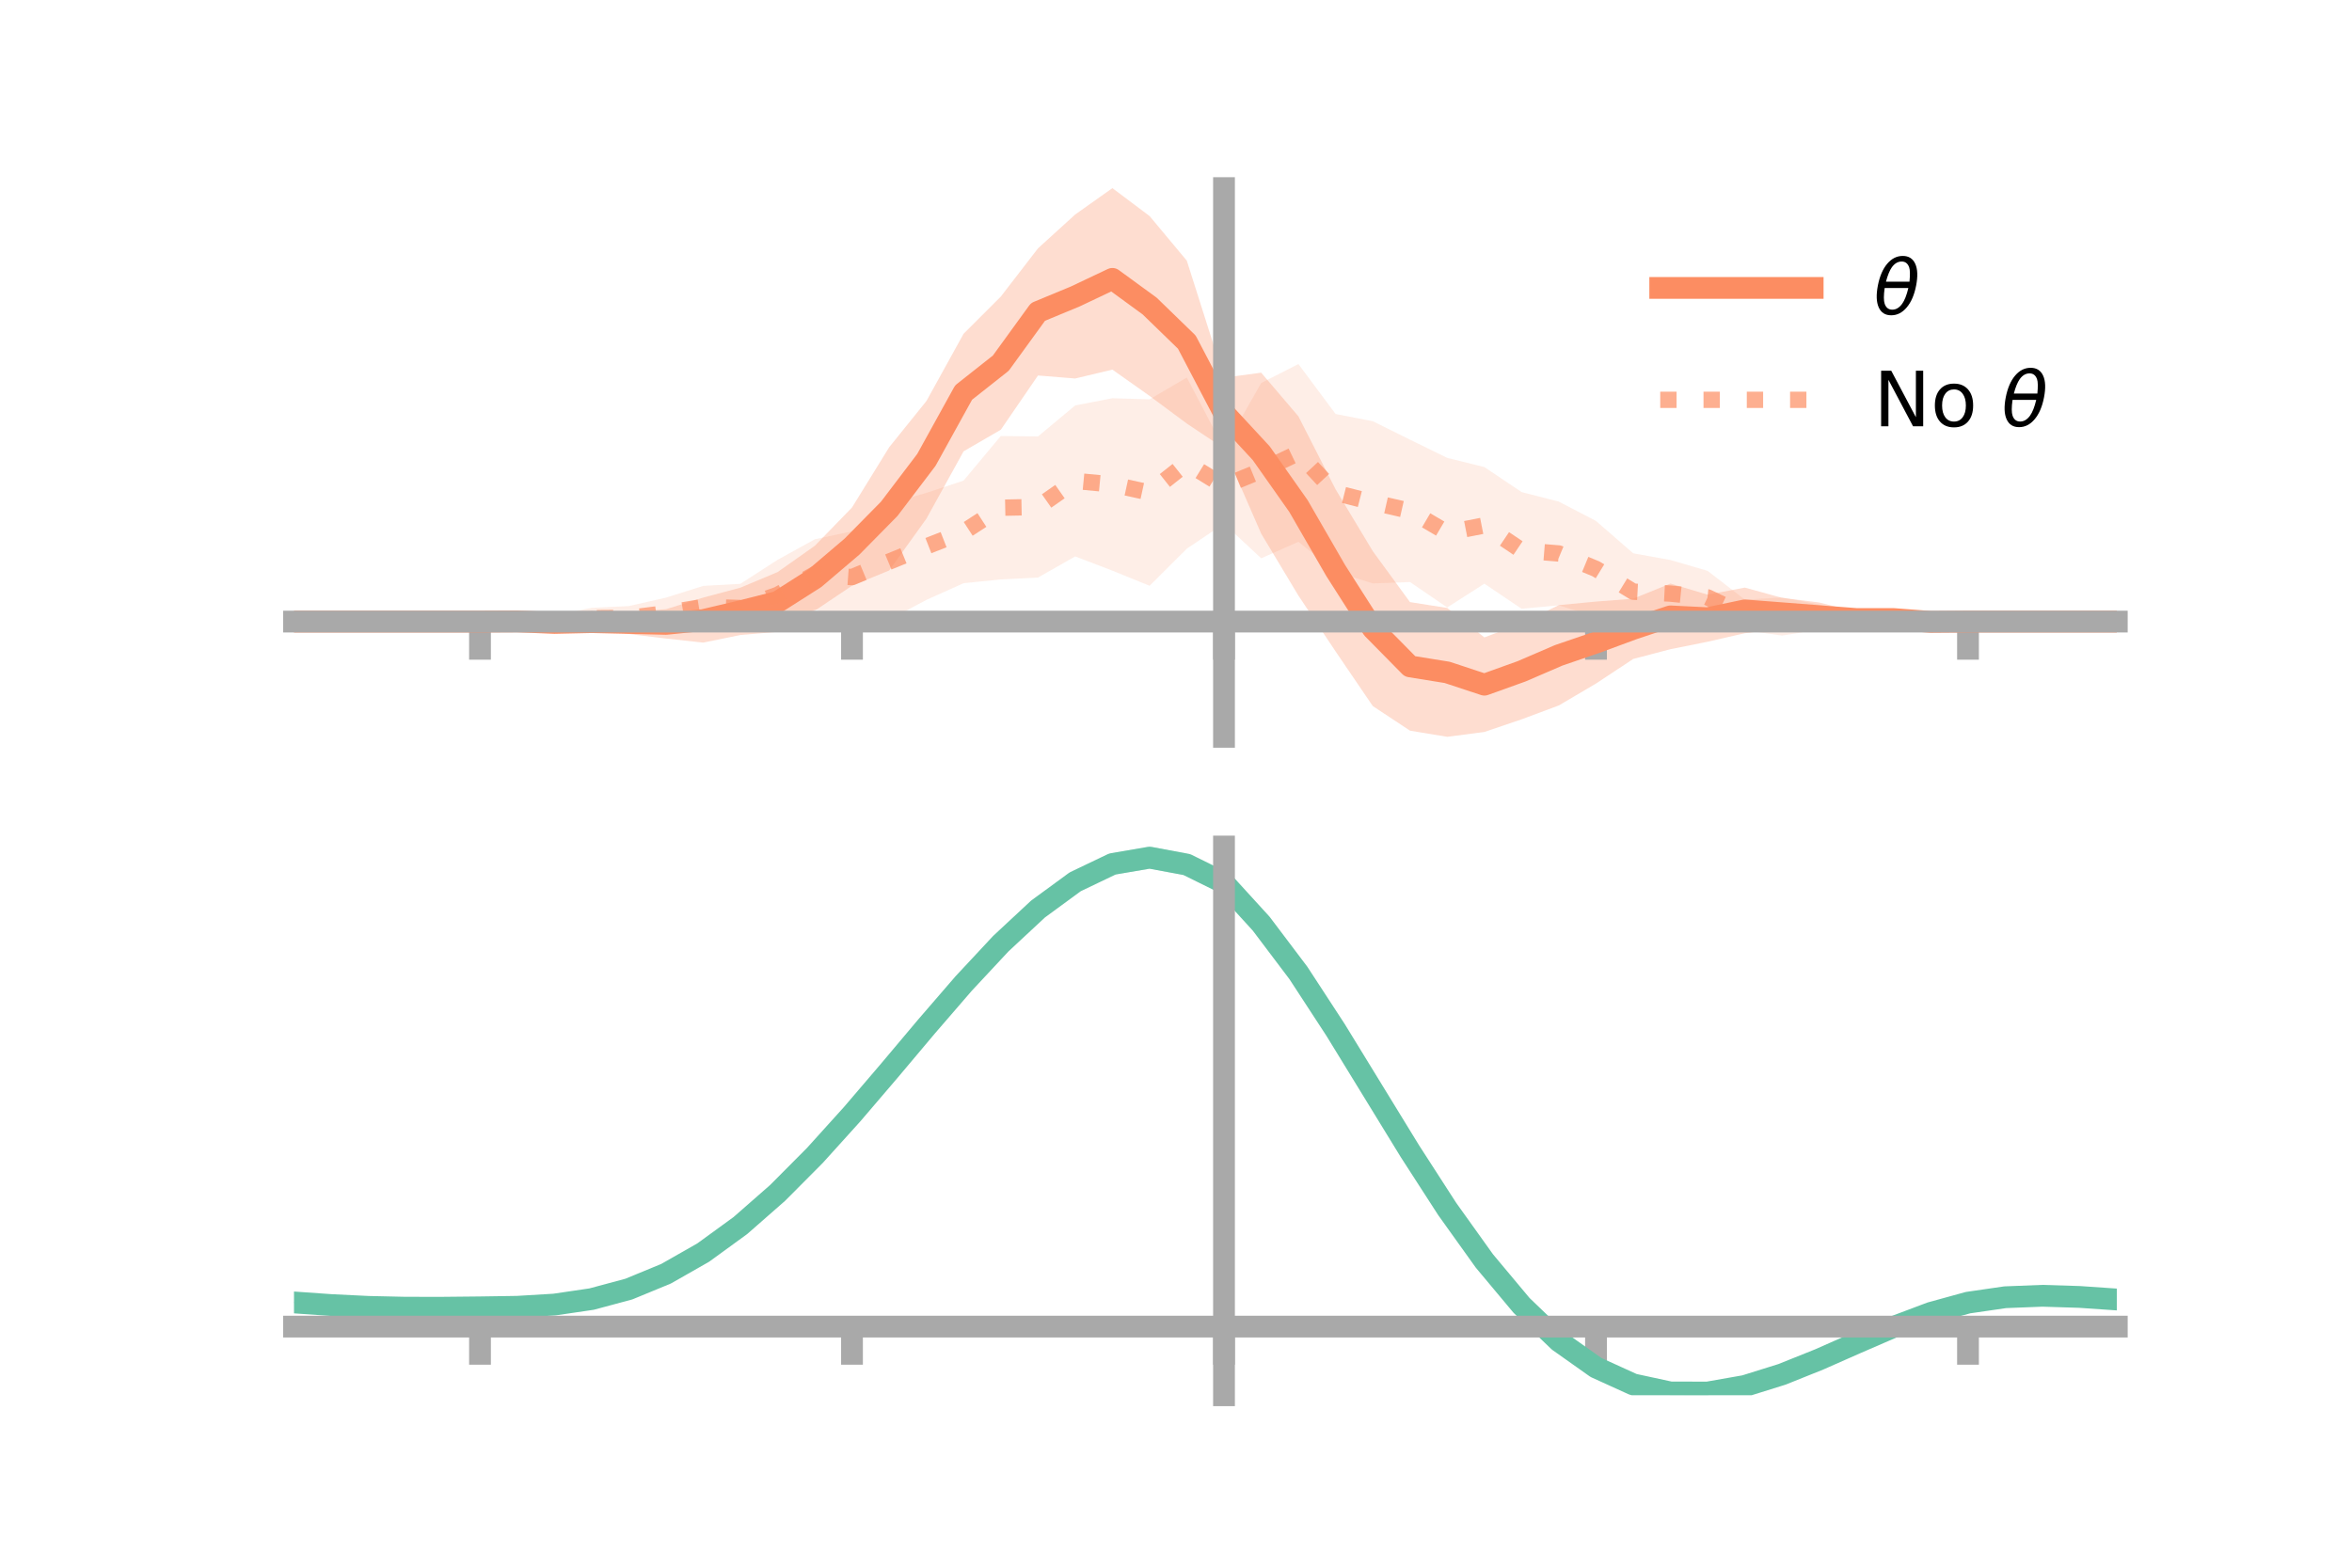 <?xml version="1.0" encoding="utf-8" standalone="no"?>
<!DOCTYPE svg PUBLIC "-//W3C//DTD SVG 1.1//EN"
  "http://www.w3.org/Graphics/SVG/1.1/DTD/svg11.dtd">
<!-- Created with matplotlib (https://matplotlib.org/) -->
<svg height="144pt" version="1.1" viewBox="0 0 216 144" width="216pt" xmlns="http://www.w3.org/2000/svg" xmlns:xlink="http://www.w3.org/1999/xlink">
 <defs>
  <style type="text/css">*{stroke-linecap:butt;stroke-linejoin:round;}</style>
 </defs>
 <g id="figure_1">
  <g id="patch_1">
   <path d="M 0 144 
L 216 144 
L 216 0 
L 0 0 
z
" style="fill:none;"/>
  </g>
  <g id="axes_1">
   <g id="patch_2">
    <path d="M 27 67.68 
L 194.4 67.68 
L 194.4 17.28 
L 27 17.28 
z
" style="fill:none;"/>
   </g>
   <g id="PolyCollection_1">
    <path clip-path="url(#p49efc68f08)" d="M 27 57.096 
L 27 57.096 
L 30.416 57.096 
L 33.833 57.096 
L 37.249 57.096 
L 40.665 57.096 
L 44.082 57.096 
L 47.498 57.015 
L 50.914 56.878 
L 54.331 56.575 
L 57.747 56.205 
L 61.163 55.96 
L 64.58 54.894 
L 67.996 53.98 
L 71.412 52.547 
L 74.829 50.134 
L 78.245 46.617 
L 81.661 41.08 
L 85.078 36.839 
L 88.494 30.657 
L 91.91 27.242 
L 95.327 22.81 
L 98.743 19.703 
L 102.159 17.28 
L 105.576 19.847 
L 108.992 23.942 
L 112.408 34.69 
L 115.824 34.233 
L 119.241 38.241 
L 122.657 44.946 
L 126.073 50.629 
L 129.49 55.306 
L 132.906 55.844 
L 136.322 58.548 
L 139.739 57.254 
L 143.155 55.584 
L 146.571 55.259 
L 149.988 54.994 
L 153.404 53.603 
L 156.82 54.623 
L 160.237 53.974 
L 163.653 54.914 
L 167.069 55.34 
L 170.486 56.21 
L 173.902 56.348 
L 177.318 57.054 
L 180.735 57.096 
L 184.151 57.096 
L 187.567 57.096 
L 190.984 57.096 
L 194.4 57.096 
L 194.4 57.096 
L 194.4 57.096 
L 190.984 57.096 
L 187.567 57.096 
L 184.151 57.096 
L 180.735 57.096 
L 177.318 57.192 
L 173.902 57.373 
L 170.486 57.51 
L 167.069 57.854 
L 163.653 57.748 
L 160.237 58.165 
L 156.82 58.948 
L 153.404 59.633 
L 149.988 60.529 
L 146.571 62.788 
L 143.155 64.8 
L 139.739 66.074 
L 136.322 67.234 
L 132.906 67.68 
L 129.49 67.115 
L 126.073 64.857 
L 122.657 59.837 
L 119.241 54.707 
L 115.824 49.018 
L 112.408 41.183 
L 108.992 38.905 
L 105.576 36.368 
L 102.159 33.951 
L 98.743 34.767 
L 95.327 34.491 
L 91.91 39.473 
L 88.494 41.456 
L 85.078 47.645 
L 81.661 52.402 
L 78.245 53.801 
L 74.829 56.098 
L 71.412 58.037 
L 67.996 58.329 
L 64.58 59.027 
L 61.163 58.653 
L 57.747 58.238 
L 54.331 57.712 
L 50.914 57.561 
L 47.498 57.142 
L 44.082 57.096 
L 40.665 57.096 
L 37.249 57.096 
L 33.833 57.096 
L 30.416 57.096 
L 27 57.096 
z
" style="fill:#fc8d62;fill-opacity:0.3;"/>
   </g>
   <g id="PolyCollection_2">
    <path clip-path="url(#p49efc68f08)" d="M 27 57.096 
L 27 57.096 
L 30.416 57.096 
L 33.833 57.096 
L 37.249 57.096 
L 40.665 57.096 
L 44.082 57.096 
L 47.498 57.014 
L 50.914 56.499 
L 54.331 55.839 
L 57.747 55.671 
L 61.163 54.895 
L 64.58 53.818 
L 67.996 53.626 
L 71.412 51.422 
L 74.829 49.538 
L 78.245 48.8 
L 81.661 46.239 
L 85.078 45.273 
L 88.494 44.142 
L 91.91 40.051 
L 95.327 40.09 
L 98.743 37.241 
L 102.159 36.58 
L 105.576 36.682 
L 108.992 34.675 
L 112.408 41.188 
L 115.824 35.181 
L 119.241 33.439 
L 122.657 38.027 
L 126.073 38.692 
L 129.49 40.385 
L 132.906 42.06 
L 136.322 42.904 
L 139.739 45.201 
L 143.155 46.075 
L 146.571 47.852 
L 149.988 50.823 
L 153.404 51.438 
L 156.82 52.435 
L 160.237 55.075 
L 163.653 54.879 
L 167.069 55.525 
L 170.486 56.414 
L 173.902 56.647 
L 177.318 56.914 
L 180.735 57.096 
L 184.151 57.096 
L 187.567 57.096 
L 190.984 57.096 
L 194.4 57.096 
L 194.4 57.096 
L 194.4 57.096 
L 190.984 57.096 
L 187.567 57.096 
L 184.151 57.096 
L 180.735 57.096 
L 177.318 57.242 
L 173.902 57.527 
L 170.486 57.818 
L 167.069 57.834 
L 163.653 58.379 
L 160.237 57.898 
L 156.82 57.309 
L 153.404 57.612 
L 149.988 57.869 
L 146.571 56.657 
L 143.155 55.602 
L 139.739 55.919 
L 136.322 53.614 
L 132.906 55.799 
L 129.49 53.462 
L 126.073 53.591 
L 122.657 52.519 
L 119.241 49.765 
L 115.824 51.284 
L 112.408 48.095 
L 108.992 50.402 
L 105.576 53.808 
L 102.159 52.417 
L 98.743 51.109 
L 95.327 53.051 
L 91.91 53.223 
L 88.494 53.569 
L 85.078 55.103 
L 81.661 56.933 
L 78.245 57.224 
L 74.829 55.966 
L 71.412 57.864 
L 67.996 58.072 
L 64.58 57.682 
L 61.163 57.761 
L 57.747 57.851 
L 54.331 57.735 
L 50.914 57.485 
L 47.498 57.2 
L 44.082 57.096 
L 40.665 57.096 
L 37.249 57.096 
L 33.833 57.096 
L 30.416 57.096 
L 27 57.096 
z
" style="fill:#fc8d62;fill-opacity:0.15;"/>
   </g>
   <g id="matplotlib.axis_1">
    <g id="xtick_1">
     <g id="line2d_1">
      <defs>
       <path d="M 0 0 
L 0 3.5 
" id="m161d7c40f1" style="stroke:#a9a9a9;stroke-width:2;"/>
      </defs>
      <g>
       <use style="fill:#a9a9a9;stroke:#a9a9a9;stroke-width:2;" x="44.082" xlink:href="#m161d7c40f1" y="57.096"/>
      </g>
     </g>
    </g>
    <g id="xtick_2">
     <g id="line2d_2">
      <g>
       <use style="fill:#a9a9a9;stroke:#a9a9a9;stroke-width:2;" x="78.245" xlink:href="#m161d7c40f1" y="57.096"/>
      </g>
     </g>
    </g>
    <g id="xtick_3">
     <g id="line2d_3">
      <g>
       <use style="fill:#a9a9a9;stroke:#a9a9a9;stroke-width:2;" x="112.408" xlink:href="#m161d7c40f1" y="57.096"/>
      </g>
     </g>
    </g>
    <g id="xtick_4">
     <g id="line2d_4">
      <g>
       <use style="fill:#a9a9a9;stroke:#a9a9a9;stroke-width:2;" x="146.571" xlink:href="#m161d7c40f1" y="57.096"/>
      </g>
     </g>
    </g>
    <g id="xtick_5">
     <g id="line2d_5">
      <g>
       <use style="fill:#a9a9a9;stroke:#a9a9a9;stroke-width:2;" x="180.735" xlink:href="#m161d7c40f1" y="57.096"/>
      </g>
     </g>
    </g>
   </g>
   <g id="matplotlib.axis_2"/>
   <g id="line2d_6">
    <path clip-path="url(#p49efc68f08)" d="M 27 57.096 
L 30.416 57.096 
L 33.833 57.096 
L 37.249 57.096 
L 40.665 57.096 
L 44.082 57.096 
L 47.498 57.079 
L 50.914 57.22 
L 54.331 57.144 
L 57.747 57.222 
L 61.163 57.307 
L 64.58 56.96 
L 67.996 56.154 
L 71.412 55.292 
L 74.829 53.116 
L 78.245 50.209 
L 81.661 46.741 
L 85.078 42.242 
L 88.494 36.057 
L 91.91 33.358 
L 95.327 28.65 
L 98.743 27.235 
L 102.159 25.615 
L 105.576 28.108 
L 108.992 31.423 
L 112.408 37.937 
L 115.824 41.625 
L 119.241 46.474 
L 122.657 52.392 
L 126.073 57.743 
L 129.49 61.211 
L 132.906 61.762 
L 136.322 62.891 
L 139.739 61.664 
L 143.155 60.192 
L 146.571 59.023 
L 149.988 57.761 
L 153.404 56.618 
L 156.82 56.786 
L 160.237 56.069 
L 163.653 56.331 
L 167.069 56.597 
L 170.486 56.86 
L 173.902 56.861 
L 177.318 57.123 
L 180.735 57.096 
L 184.151 57.096 
L 187.567 57.096 
L 190.984 57.096 
L 194.4 57.096 
" style="fill:none;stroke:#fc8d62;stroke-linecap:square;stroke-width:2;"/>
   </g>
   <g id="line2d_7">
    <path clip-path="url(#p49efc68f08)" d="M 27 57.096 
L 30.416 57.096 
L 33.833 57.096 
L 37.249 57.096 
L 40.665 57.096 
L 44.082 57.096 
L 47.498 57.107 
L 50.914 56.992 
L 54.331 56.787 
L 57.747 56.761 
L 61.163 56.328 
L 64.58 55.75 
L 67.996 55.849 
L 71.412 54.643 
L 74.829 52.752 
L 78.245 53.012 
L 81.661 51.586 
L 85.078 50.188 
L 88.494 48.855 
L 91.91 46.637 
L 95.327 46.571 
L 98.743 44.175 
L 102.159 44.499 
L 105.576 45.245 
L 108.992 42.538 
L 112.408 44.641 
L 115.824 43.233 
L 119.241 41.602 
L 122.657 45.273 
L 126.073 46.142 
L 129.49 46.923 
L 132.906 48.93 
L 136.322 48.259 
L 139.739 50.56 
L 143.155 50.839 
L 146.571 52.254 
L 149.988 54.346 
L 153.404 54.525 
L 156.82 54.872 
L 160.237 56.486 
L 163.653 56.629 
L 167.069 56.68 
L 170.486 57.116 
L 173.902 57.087 
L 177.318 57.078 
L 180.735 57.096 
L 184.151 57.096 
L 187.567 57.096 
L 190.984 57.096 
L 194.4 57.096 
" style="fill:none;stroke:#fc8d62;stroke-dasharray:1.5,2.475;stroke-dashoffset:0;stroke-opacity:0.7;stroke-width:1.5;"/>
   </g>
   <g id="patch_3">
    <path d="M 112.408 67.68 
L 112.408 17.28 
" style="fill:none;stroke:#a9a9a9;stroke-linecap:square;stroke-linejoin:miter;stroke-width:2;"/>
   </g>
   <g id="patch_4">
    <path d="M 194.4 67.68 
L 194.4 17.28 
" style="fill:none;"/>
   </g>
   <g id="patch_5">
    <path d="M 27 57.096 
L 194.4 57.096 
" style="fill:none;stroke:#a9a9a9;stroke-linecap:square;stroke-linejoin:miter;stroke-width:2;"/>
   </g>
   <g id="patch_6">
    <path d="M 27 17.28 
L 194.4 17.28 
" style="fill:none;"/>
   </g>
   <g id="legend_1">
    <g id="line2d_8">
     <path d="M 152.47 26.449 
L 166.47 26.449 
" style="fill:none;stroke:#fc8d62;stroke-linecap:square;stroke-width:2;"/>
    </g>
    <g id="line2d_9"/>
    <g id="text_1">
     <!-- $\theta$ -->
     <g transform="translate(172.07 28.899)scale(0.07 -0.07)">
      <defs>
       <path d="M 45.516 34.672 
L 14.453 34.672 
Q 12.359 20.062 14.5 13.875 
Q 17.188 6.25 24.469 6.25 
Q 31.781 6.25 37.359 13.922 
Q 42.234 20.656 45.516 34.672 
z
M 47.016 42.969 
Q 48.344 56.844 46.625 61.719 
Q 43.953 69.438 36.766 69.438 
Q 29.297 69.438 23.828 61.812 
Q 19.531 55.672 16.156 42.969 
z
M 38.188 76.766 
Q 49.906 76.766 54.594 66.406 
Q 59.281 56.109 55.719 37.844 
Q 52.203 19.625 43.453 9.281 
Q 34.766 -1.125 23.047 -1.125 
Q 11.281 -1.125 6.641 9.281 
Q 2 19.625 5.516 37.844 
Q 9.078 56.109 17.719 66.406 
Q 26.422 76.766 38.188 76.766 
z
" id="DejaVuSans-Oblique-952"/>
      </defs>
      <use transform="translate(0 0.234)" xlink:href="#DejaVuSans-Oblique-952"/>
     </g>
    </g>
    <g id="line2d_10">
     <path d="M 152.47 36.724 
L 166.47 36.724 
" style="fill:none;stroke:#fc8d62;stroke-dasharray:1.5,2.475;stroke-dashoffset:0;stroke-opacity:0.7;stroke-width:1.5;"/>
    </g>
    <g id="line2d_11"/>
    <g id="text_2">
     <!-- No $\theta$ -->
     <g transform="translate(172.07 39.174)scale(0.07 -0.07)">
      <defs>
       <path d="M 9.812 72.906 
L 23.094 72.906 
L 55.422 11.922 
L 55.422 72.906 
L 64.984 72.906 
L 64.984 0 
L 51.703 0 
L 19.391 60.984 
L 19.391 0 
L 9.812 0 
z
" id="DejaVuSans-78"/>
       <path d="M 30.609 48.391 
Q 23.391 48.391 19.188 42.75 
Q 14.984 37.109 14.984 27.297 
Q 14.984 17.484 19.156 11.844 
Q 23.344 6.203 30.609 6.203 
Q 37.797 6.203 41.984 11.859 
Q 46.188 17.531 46.188 27.297 
Q 46.188 37.016 41.984 42.703 
Q 37.797 48.391 30.609 48.391 
z
M 30.609 56 
Q 42.328 56 49.016 48.375 
Q 55.719 40.766 55.719 27.297 
Q 55.719 13.875 49.016 6.219 
Q 42.328 -1.422 30.609 -1.422 
Q 18.844 -1.422 12.172 6.219 
Q 5.516 13.875 5.516 27.297 
Q 5.516 40.766 12.172 48.375 
Q 18.844 56 30.609 56 
z
" id="DejaVuSans-111"/>
       <path id="DejaVuSans-32"/>
      </defs>
      <use transform="translate(0 0.234)" xlink:href="#DejaVuSans-78"/>
      <use transform="translate(74.805 0.234)" xlink:href="#DejaVuSans-111"/>
      <use transform="translate(135.986 0.234)" xlink:href="#DejaVuSans-32"/>
      <use transform="translate(167.773 0.234)" xlink:href="#DejaVuSans-Oblique-952"/>
     </g>
    </g>
   </g>
  </g>
  <g id="axes_2">
   <g id="patch_7">
    <path d="M 27 128.16 
L 194.4 128.16 
L 194.4 77.76 
L 27 77.76 
z
" style="fill:none;"/>
   </g>
   <g id="PolyCollection_3">
    <path clip-path="url(#p7098a1f2dc)" d="M 27 119.687 
L 27 119.586 
L 30.416 119.837 
L 33.833 120.01 
L 37.249 120.087 
L 40.665 120.082 
L 44.082 120.039 
L 47.498 119.979 
L 50.914 119.768 
L 54.331 119.256 
L 57.747 118.324 
L 61.163 116.887 
L 64.58 114.898 
L 67.996 112.351 
L 71.412 109.281 
L 74.829 105.756 
L 78.245 101.88 
L 81.661 97.784 
L 85.078 93.624 
L 88.494 89.575 
L 91.91 85.827 
L 95.327 82.577 
L 98.743 80.021 
L 102.159 78.354 
L 105.576 77.76 
L 108.992 78.408 
L 112.408 80.13 
L 115.824 83.933 
L 119.241 88.536 
L 122.657 93.861 
L 126.073 99.534 
L 129.49 105.213 
L 132.906 110.606 
L 136.322 115.472 
L 139.739 119.629 
L 143.155 122.953 
L 146.571 125.386 
L 149.988 126.934 
L 153.404 127.659 
L 156.82 127.661 
L 160.237 127.064 
L 163.653 126.014 
L 167.069 124.67 
L 170.486 123.195 
L 173.902 121.752 
L 177.318 120.494 
L 180.735 119.57 
L 184.151 119.08 
L 187.567 118.949 
L 190.984 119.061 
L 194.4 119.304 
L 194.4 119.425 
L 194.4 119.425 
L 190.984 119.199 
L 187.567 119.098 
L 184.151 119.236 
L 180.735 119.739 
L 177.318 120.697 
L 173.902 122.014 
L 170.486 123.529 
L 167.069 125.072 
L 163.653 126.471 
L 160.237 127.554 
L 156.82 128.16 
L 153.404 128.146 
L 149.988 127.396 
L 146.571 125.835 
L 143.155 123.43 
L 139.739 120.194 
L 136.322 116.18 
L 132.906 111.495 
L 129.49 106.302 
L 126.073 100.828 
L 122.657 95.354 
L 119.241 90.208 
L 115.824 85.757 
L 112.408 82.069 
L 108.992 80.419 
L 105.576 79.798 
L 102.159 80.372 
L 98.743 81.975 
L 95.327 84.426 
L 91.91 87.537 
L 88.494 91.118 
L 85.078 94.979 
L 81.661 98.942 
L 78.245 102.838 
L 74.829 106.523 
L 71.412 109.872 
L 67.996 112.79 
L 64.58 115.215 
L 61.163 117.116 
L 57.747 118.499 
L 54.331 119.4 
L 50.914 119.894 
L 47.498 120.091 
L 44.082 120.135 
L 40.665 120.161 
L 37.249 120.152 
L 33.833 120.074 
L 30.416 119.916 
L 27 119.687 
z
" style="fill:#66c2a5;fill-opacity:0.3;"/>
   </g>
   <g id="matplotlib.axis_3">
    <g id="xtick_6">
     <g id="line2d_12">
      <g>
       <use style="fill:#a9a9a9;stroke:#a9a9a9;stroke-width:2;" x="44.082" xlink:href="#m161d7c40f1" y="121.854"/>
      </g>
     </g>
    </g>
    <g id="xtick_7">
     <g id="line2d_13">
      <g>
       <use style="fill:#a9a9a9;stroke:#a9a9a9;stroke-width:2;" x="78.245" xlink:href="#m161d7c40f1" y="121.854"/>
      </g>
     </g>
    </g>
    <g id="xtick_8">
     <g id="line2d_14">
      <g>
       <use style="fill:#a9a9a9;stroke:#a9a9a9;stroke-width:2;" x="112.408" xlink:href="#m161d7c40f1" y="121.854"/>
      </g>
     </g>
    </g>
    <g id="xtick_9">
     <g id="line2d_15">
      <g>
       <use style="fill:#a9a9a9;stroke:#a9a9a9;stroke-width:2;" x="146.571" xlink:href="#m161d7c40f1" y="121.854"/>
      </g>
     </g>
    </g>
    <g id="xtick_10">
     <g id="line2d_16">
      <g>
       <use style="fill:#a9a9a9;stroke:#a9a9a9;stroke-width:2;" x="180.735" xlink:href="#m161d7c40f1" y="121.854"/>
      </g>
     </g>
    </g>
   </g>
   <g id="matplotlib.axis_4"/>
   <g id="line2d_17">
    <path clip-path="url(#p7098a1f2dc)" d="M 27 119.636 
L 30.416 119.876 
L 33.833 120.042 
L 37.249 120.119 
L 40.665 120.121 
L 44.082 120.087 
L 47.498 120.035 
L 50.914 119.831 
L 54.331 119.328 
L 57.747 118.411 
L 61.163 117.002 
L 64.58 115.056 
L 67.996 112.571 
L 71.412 109.576 
L 74.829 106.14 
L 78.245 102.359 
L 81.661 98.363 
L 85.078 94.302 
L 88.494 90.347 
L 91.91 86.682 
L 95.327 83.501 
L 98.743 80.998 
L 102.159 79.363 
L 105.576 78.779 
L 108.992 79.414 
L 112.408 81.1 
L 115.824 84.845 
L 119.241 89.372 
L 122.657 94.608 
L 126.073 100.181 
L 129.49 105.757 
L 132.906 111.05 
L 136.322 115.826 
L 139.739 119.912 
L 143.155 123.192 
L 146.571 125.61 
L 149.988 127.165 
L 153.404 127.903 
L 156.82 127.91 
L 160.237 127.309 
L 163.653 126.242 
L 167.069 124.871 
L 170.486 123.362 
L 173.902 121.883 
L 177.318 120.596 
L 180.735 119.655 
L 184.151 119.158 
L 187.567 119.024 
L 190.984 119.13 
L 194.4 119.365 
" style="fill:none;stroke:#66c2a5;stroke-linecap:square;stroke-width:2;"/>
   </g>
   <g id="patch_8">
    <path d="M 112.408 128.16 
L 112.408 77.76 
" style="fill:none;stroke:#a9a9a9;stroke-linecap:square;stroke-linejoin:miter;stroke-width:2;"/>
   </g>
   <g id="patch_9">
    <path d="M 194.4 128.16 
L 194.4 77.76 
" style="fill:none;"/>
   </g>
   <g id="patch_10">
    <path d="M 27 121.854 
L 194.4 121.854 
" style="fill:none;stroke:#a9a9a9;stroke-linecap:square;stroke-linejoin:miter;stroke-width:2;"/>
   </g>
   <g id="patch_11">
    <path d="M 27 77.76 
L 194.4 77.76 
" style="fill:none;"/>
   </g>
  </g>
 </g>
 <defs>
  <clipPath id="p49efc68f08">
   <rect height="50.4" width="167.4" x="27" y="17.28"/>
  </clipPath>
  <clipPath id="p7098a1f2dc">
   <rect height="50.4" width="167.4" x="27" y="77.76"/>
  </clipPath>
 </defs>
</svg>
